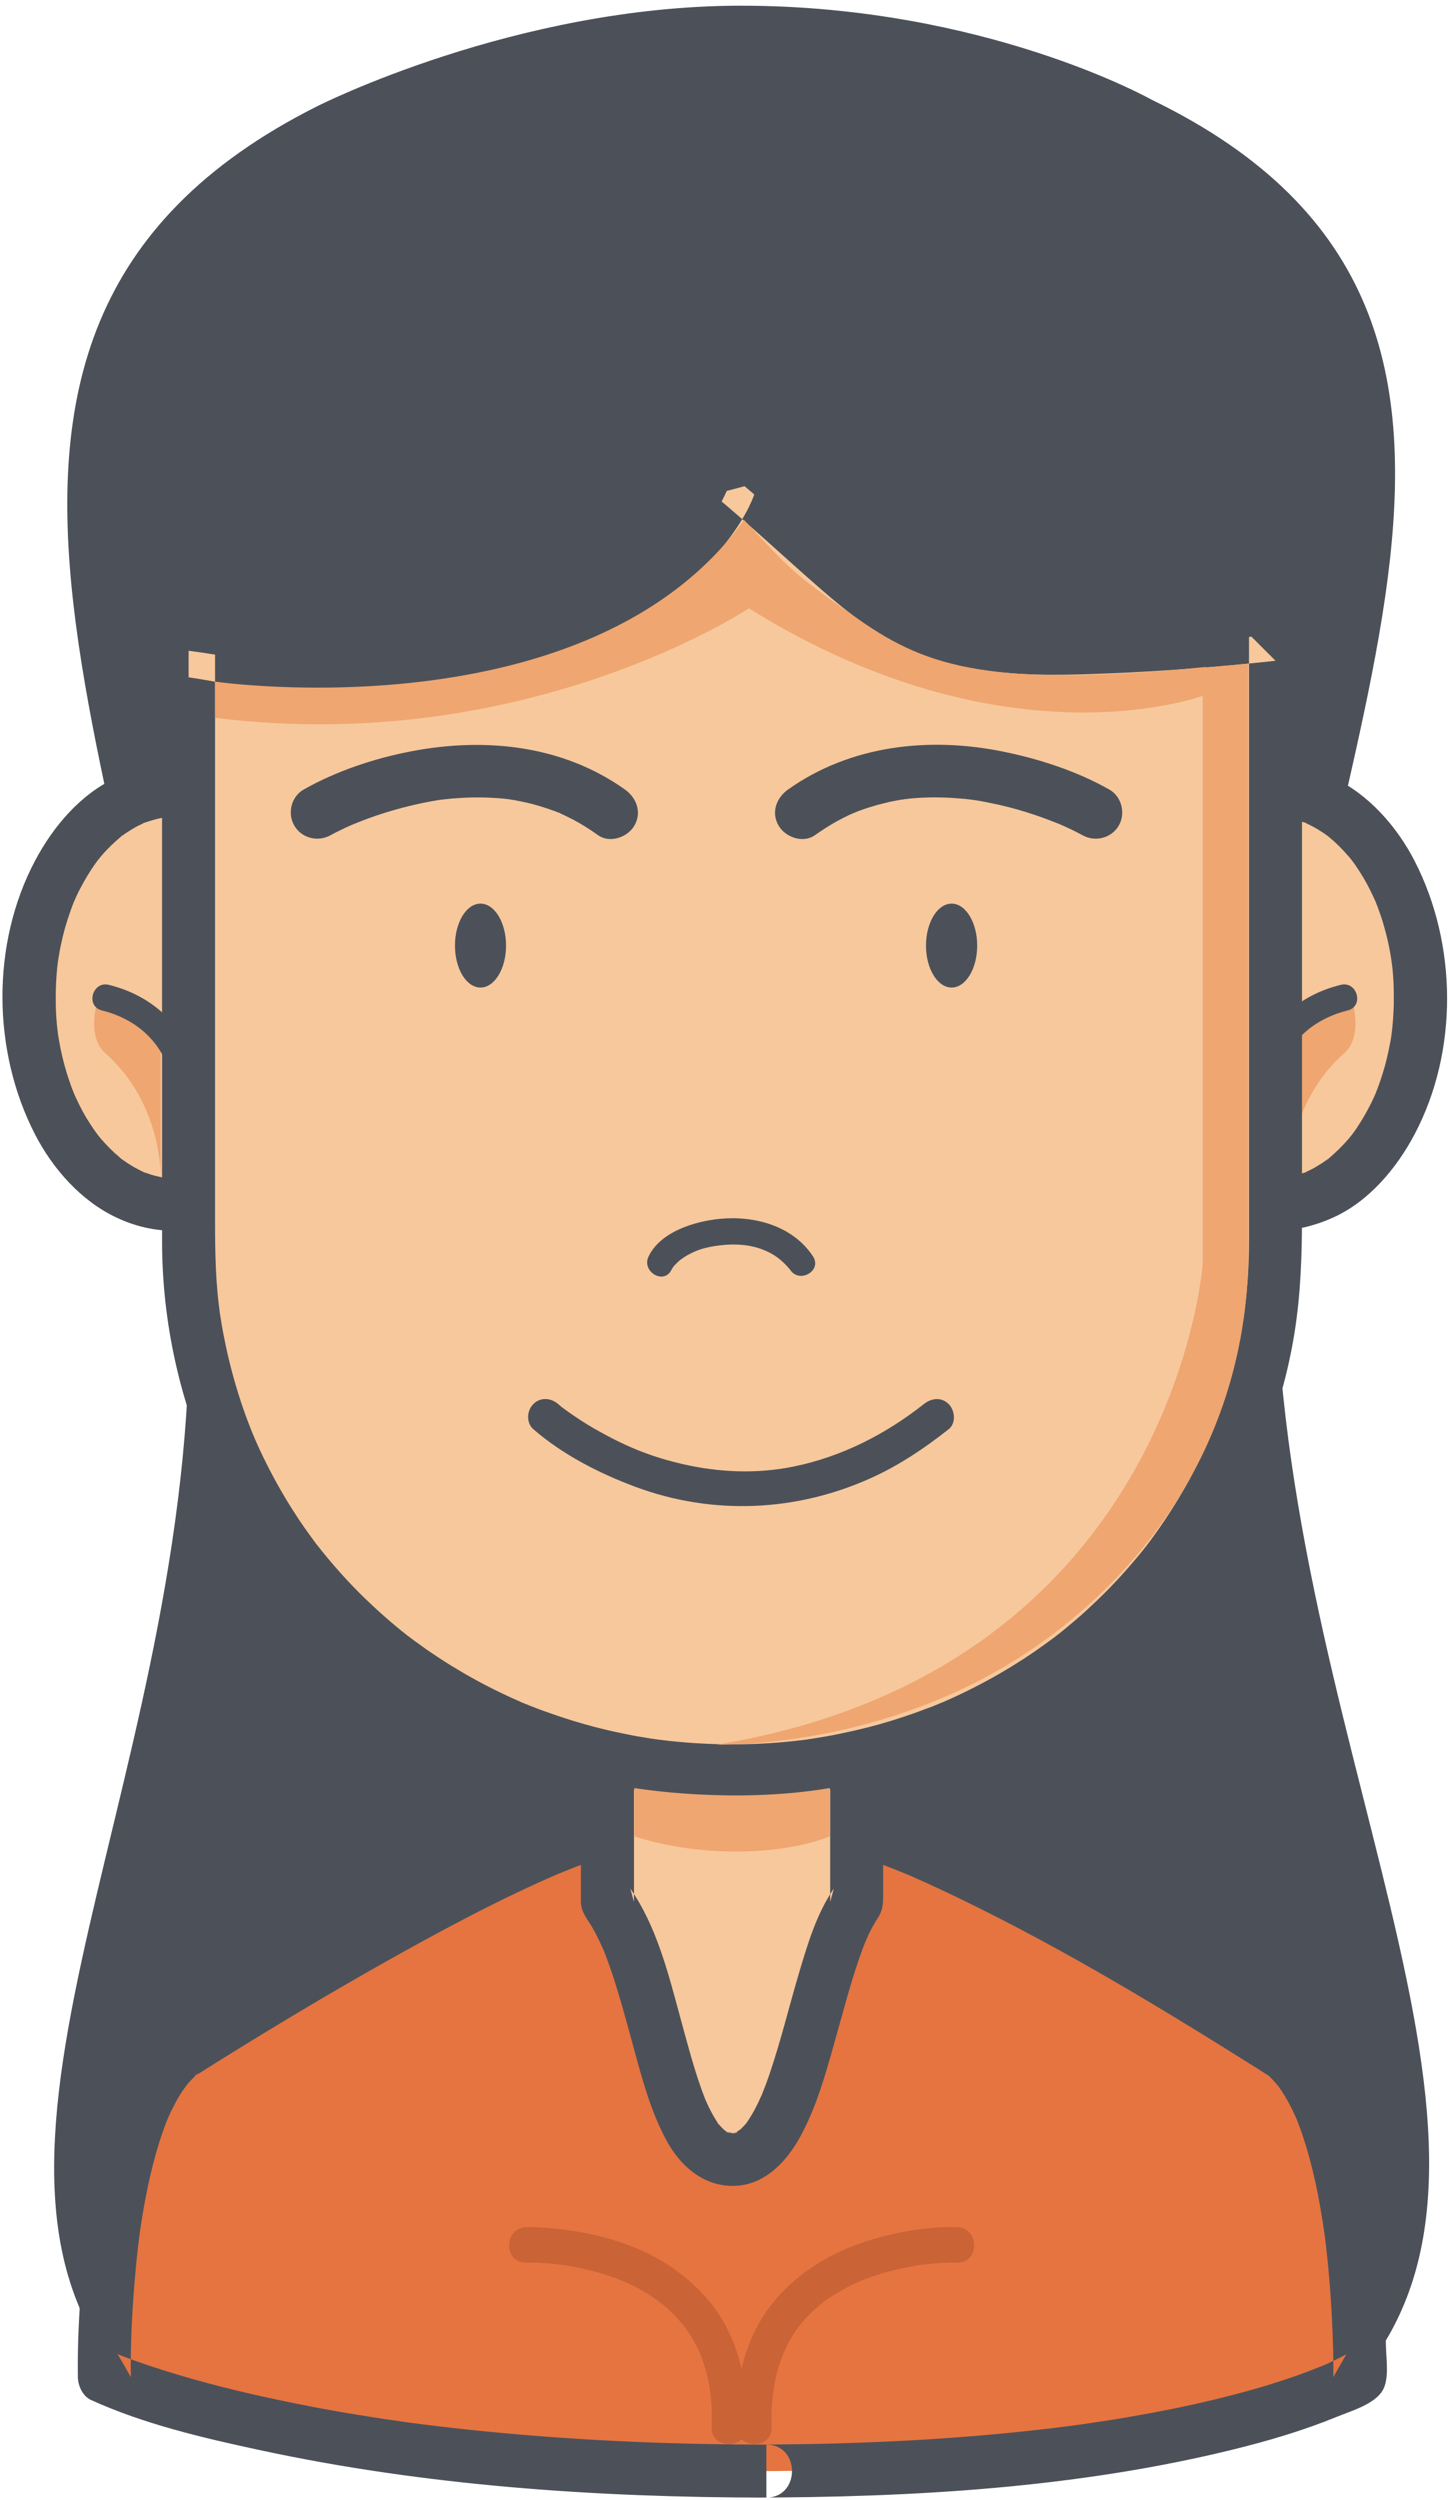 <?xml version="1.0" encoding="UTF-8"?>
<svg width="130px" height="224px" viewBox="0 0 130 224" version="1.1" xmlns="http://www.w3.org/2000/svg" xmlns:xlink="http://www.w3.org/1999/xlink">
    <!-- Generator: Sketch 48.2 (47327) - http://www.bohemiancoding.com/sketch -->
    <title>female7</title>
    <desc>Created with Sketch.</desc>
    <defs></defs>
    <g id="Page-1" stroke="none" stroke-width="1" fill="none" fill-rule="evenodd">
        <g id="female7">
            <path d="M28.44,9.52 C-12.98,30.29 15.42,72.63 16.91,114.92 C18.42,157.88 -6.52,193.18 11.3,213.39 L121.56,213.39 C139.96,192.53 113.8,155.07 114.36,110.75 C114.88,69.47 144.36,28.83 103.24,8.93 C103.24,8.93 88.29,0.51 66.43,0.51 C46.18,0.51 28.44,9.52 28.44,9.52" id="Fill-825" fill="#4C5159"></path>
            <path d="M101.23,89.39 C101.23,99.65 107.07,107.96 114.29,107.96 C121.5,107.96 127.34,99.65 127.34,89.39 C127.34,79.13 121.5,70.82 114.29,70.82 C107.07,70.82 101.23,79.13 101.23,89.39" id="Fill-826" fill="#F7C89C"></path>
            <path d="M98.85,89.39 C98.89,96.81 101.87,105.75 109.09,109.12 C112.47,110.71 116.09,110.64 119.48,109.12 C122.71,107.68 125.21,104.7 126.83,101.63 C130.76,94.19 130.66,84.6 126.83,77.15 C125.23,74.04 122.68,71.15 119.48,69.66 C116.1,68.08 112.48,68.14 109.09,69.66 C105.86,71.1 103.36,74.08 101.74,77.15 C99.76,80.9 98.87,85.17 98.85,89.39 C98.84,92.45 103.59,92.45 103.6,89.39 C103.62,85.61 104.44,81.97 106.25,78.79 C106.46,78.42 106.69,78.07 106.93,77.71 C107.04,77.54 107.16,77.38 107.28,77.21 C107.68,76.66 106.99,77.57 107.41,77.04 C107.94,76.38 108.54,75.76 109.18,75.2 C109.32,75.08 109.47,74.96 109.62,74.84 C109.17,75.2 109.67,74.81 109.74,74.76 C110.04,74.55 110.36,74.35 110.68,74.17 C110.99,73.99 111.32,73.83 111.65,73.68 C111.09,73.93 111.65,73.7 111.75,73.66 C111.98,73.58 112.21,73.51 112.43,73.45 C112.78,73.35 113.13,73.28 113.48,73.22 C112.84,73.33 113.44,73.24 113.56,73.22 C113.74,73.21 113.92,73.2 114.1,73.2 C114.46,73.19 114.83,73.21 115.19,73.24 C115.8,73.29 114.66,73.15 115.26,73.25 C115.5,73.29 115.73,73.34 115.96,73.4 C116.31,73.49 116.65,73.6 116.99,73.72 C117.56,73.93 116.52,73.51 117.08,73.76 C117.25,73.83 117.41,73.92 117.57,74 C117.9,74.16 118.21,74.35 118.52,74.55 C118.68,74.65 118.83,74.76 118.98,74.87 C119.19,75.03 119.18,75.01 118.95,74.84 C119.05,74.92 119.15,75 119.24,75.08 C119.85,75.58 120.39,76.14 120.9,76.73 C121.04,76.88 121.16,77.04 121.29,77.2 C120.95,76.78 121.37,77.32 121.41,77.37 C121.69,77.77 121.96,78.19 122.21,78.6 C122.66,79.35 123.04,80.14 123.39,80.94 C123.2,80.49 123.48,81.18 123.49,81.21 C123.57,81.42 123.65,81.64 123.72,81.85 C123.91,82.37 124.06,82.89 124.2,83.42 C124.46,84.35 124.64,85.3 124.78,86.25 C124.71,85.79 124.82,86.6 124.82,86.6 C124.85,86.85 124.87,87.1 124.89,87.35 C124.94,87.94 124.96,88.54 124.96,89.13 C124.98,90.15 124.92,91.17 124.82,92.18 C124.82,92.18 124.72,92.99 124.78,92.53 C124.75,92.77 124.71,93.02 124.67,93.26 C124.57,93.81 124.45,94.36 124.32,94.91 C124.1,95.81 123.82,96.7 123.49,97.57 C123.48,97.6 123.2,98.29 123.39,97.84 C123.31,98.05 123.21,98.25 123.12,98.45 C122.91,98.91 122.67,99.36 122.42,99.81 C122.21,100.18 121.99,100.54 121.76,100.89 C121.65,101.07 121.53,101.24 121.41,101.41 C121.37,101.46 120.96,102 121.29,101.58 C120.76,102.26 120.17,102.88 119.53,103.45 C119.39,103.58 119.24,103.7 119.1,103.83 C118.61,104.23 119.49,103.54 118.98,103.91 C118.68,104.13 118.37,104.33 118.05,104.52 C117.74,104.71 117.41,104.87 117.08,105.02 C116.53,105.28 117.55,104.84 116.99,105.06 C116.76,105.14 116.54,105.22 116.31,105.29 C115.96,105.39 115.61,105.46 115.26,105.53 C114.66,105.64 115.8,105.48 115.19,105.54 C115.01,105.56 114.83,105.57 114.65,105.58 C114.29,105.59 113.92,105.58 113.56,105.56 C113.44,105.55 112.83,105.46 113.48,105.56 C113.25,105.52 113.01,105.47 112.78,105.42 C112.43,105.34 112.09,105.24 111.75,105.12 C111.65,105.09 111.09,104.86 111.65,105.1 C111.49,105.03 111.32,104.95 111.16,104.87 C110.83,104.71 110.52,104.52 110.21,104.33 C110.05,104.23 109.9,104.13 109.74,104.02 C109.64,103.95 109.54,103.88 109.44,103.8 C109.67,103.98 109.68,103.99 109.47,103.83 C108.87,103.34 108.32,102.78 107.8,102.2 C107.67,102.05 107.54,101.89 107.41,101.74 C106.98,101.22 107.69,102.12 107.28,101.57 C106.99,101.18 106.73,100.77 106.47,100.36 C105.98,99.55 105.55,98.71 105.18,97.84 C105.37,98.29 105.09,97.6 105.08,97.57 C105,97.36 104.92,97.14 104.85,96.92 C104.67,96.41 104.51,95.89 104.37,95.37 C104.24,94.9 104.14,94.44 104.04,93.97 C103.99,93.73 103.95,93.5 103.91,93.26 C103.89,93.17 103.76,92.28 103.81,92.67 C103.67,91.59 103.61,90.49 103.6,89.39 C103.59,86.33 98.84,86.33 98.85,89.39" id="Fill-827" fill="#4C5159"></path>
            <path d="M121.32,90.06 C121.32,90.06 122.14,92.95 120.51,94.38 C115.39,98.9 115.56,105.5 115.56,105.5 L115.56,93.74 L117.22,91.88 L121.32,90.06" id="Fill-828" fill="#EFA670"></path>
            <path d="M114.33,99.64 C114.2,98.16 114.4,97.15 114.86,95.74 C115.75,93.05 118.02,91.23 120.83,90.54 C122.32,90.17 121.69,87.88 120.2,88.25 C116.69,89.11 114.01,91.37 112.71,94.74 C112.13,96.24 111.81,98.03 111.96,99.64 C112.09,101.16 114.46,101.17 114.33,99.64" id="Fill-829" fill="#4C5159"></path>
            <path d="M67.2,221.43 C108.08,221.43 121.91,213 121.91,213 C121.91,213 122.25,189.82 115.07,184.03 C115.07,184.03 88.22,166.82 76.76,163.83 L54.51,163.83 C43.05,166.82 16.19,184.03 16.19,184.03 C9.01,189.82 9.35,213 9.35,213 C9.35,213 27.83,221.43 68.71,221.43 L67.2,221.43" id="Fill-830" fill="#E57441"></path>
            <path d="M67.2,223.8 C81.71,223.79 96.51,222.96 110.65,219.47 C113.77,218.7 116.88,217.78 119.86,216.56 C121.07,216.06 123.23,215.45 123.96,214.2 C124.56,213.18 124.29,211.45 124.26,210.34 C124.21,208.06 124.07,205.78 123.87,203.51 C123.34,197.73 122.49,191.65 119.84,186.41 C118.97,184.69 117.75,182.92 116.1,181.87 C115.1,181.23 114.09,180.6 113.07,179.97 C108.56,177.17 103.99,174.45 99.37,171.84 C93.93,168.76 88.4,165.82 82.63,163.4 C81.5,162.92 80.36,162.48 79.2,162.09 C78.33,161.79 77.42,161.46 76.49,161.46 C74.3,161.46 72.11,161.46 69.92,161.46 C66.73,161.46 63.54,161.46 60.35,161.46 C58.42,161.46 56.49,161.46 54.56,161.46 C53.53,161.46 52.38,161.97 51.42,162.31 C50.08,162.78 48.78,163.33 47.47,163.89 C41.83,166.3 36.41,169.27 31.08,172.3 C26.58,174.86 22.13,177.52 17.74,180.25 C16.84,180.81 15.95,181.37 15.07,181.93 C13.25,183.09 11.99,185.17 11.1,187.08 C8.61,192.42 7.82,198.49 7.33,204.31 C7.09,207.19 6.94,210.1 6.98,213 C6.99,213.77 7.41,214.71 8.15,215.05 C12.9,217.21 18.15,218.44 23.22,219.53 C38.12,222.75 53.49,223.79 68.71,223.8 C68.71,222.22 68.71,220.63 68.71,219.05 C68.21,219.05 67.7,219.05 67.2,219.05 C64.14,219.05 64.14,223.8 67.2,223.8 C67.7,223.8 68.21,223.8 68.71,223.8 C71.77,223.8 71.77,219.05 68.71,219.05 C59.78,219.05 50.84,218.65 41.96,217.71 C41.08,217.62 40.19,217.51 39.31,217.41 C38.88,217.36 38.46,217.3 38.03,217.25 C37.82,217.23 37.61,217.2 37.4,217.17 C37.3,217.16 36.41,217.04 37,217.12 C35.37,216.9 33.75,216.66 32.13,216.39 C29.37,215.95 26.62,215.42 23.89,214.82 C20.37,214.05 16.86,213.14 13.44,212 C12.58,211.71 11.72,211.41 10.88,211.08 C10.58,210.96 9.69,210.58 10.77,211.04 C10.7,211.01 10.63,210.98 10.55,210.95 C10.95,211.63 11.34,212.31 11.73,213 C11.68,209.73 11.88,206.44 12.18,203.19 C12.24,202.52 12.32,201.86 12.39,201.2 C12.43,200.85 12.48,200.51 12.52,200.17 C12.43,200.84 12.51,200.24 12.53,200.12 C12.56,199.89 12.59,199.66 12.63,199.43 C12.84,197.99 13.11,196.56 13.43,195.14 C13.74,193.77 14.11,192.42 14.57,191.09 C14.67,190.79 14.79,190.49 14.9,190.19 C14.96,190.04 15.02,189.9 15.08,189.75 C14.82,190.38 15.02,189.88 15.08,189.75 C15.33,189.17 15.63,188.6 15.94,188.04 C16.08,187.8 16.23,187.56 16.38,187.33 C16.49,187.17 17.06,186.42 16.56,187.05 C16.9,186.62 17.28,186.22 17.69,185.86 C18.05,185.55 17.12,186.25 17.5,186.01 C17.63,185.93 17.75,185.85 17.88,185.77 C19.11,184.99 20.34,184.22 21.58,183.46 C26.32,180.54 31.1,177.71 35.96,175.01 C38.73,173.47 41.52,171.97 44.35,170.56 C45.68,169.9 47.01,169.27 48.35,168.66 C48.96,168.38 49.56,168.12 50.17,167.86 C49.51,168.14 50.46,167.74 50.62,167.68 C50.95,167.55 51.27,167.42 51.6,167.29 C52.65,166.89 53.71,166.52 54.8,166.22 C55.42,166.04 54.05,166.21 54.8,166.21 C55.17,166.21 55.54,166.21 55.91,166.21 C58.3,166.21 60.7,166.21 63.1,166.21 C66.34,166.21 69.59,166.21 72.83,166.21 C73.91,166.21 74.98,166.21 76.06,166.21 C76.28,166.21 76.5,166.21 76.73,166.21 C76.23,166.21 76.11,166.12 76.59,166.25 C76.87,166.33 77.15,166.41 77.43,166.5 C78.57,166.86 79.69,167.29 80.79,167.74 C80.94,167.8 81.08,167.86 81.23,167.92 C81.74,168.13 80.73,167.7 81.25,167.92 C81.55,168.05 81.85,168.18 82.15,168.32 C82.83,168.61 83.5,168.92 84.16,169.23 C93.98,173.82 103.34,179.45 112.5,185.21 C112.89,185.45 113.27,185.7 113.65,185.94 C113.72,185.98 113.79,186.03 113.86,186.07 C113.6,185.9 113.32,185.64 113.67,185.94 C113.89,186.13 114.09,186.34 114.29,186.56 C114.42,186.7 114.98,187.41 114.49,186.78 C114.66,187 114.81,187.22 114.96,187.45 C115.3,187.97 115.6,188.51 115.87,189.07 C116,189.34 116.13,189.62 116.25,189.89 C116.47,190.39 116.04,189.39 116.25,189.9 C116.31,190.04 116.37,190.19 116.42,190.34 C116.68,191 116.9,191.67 117.1,192.34 C117.52,193.71 117.85,195.1 118.13,196.5 C118.27,197.19 118.39,197.88 118.5,198.57 C118.56,198.91 118.61,199.26 118.66,199.6 C118.69,199.78 118.71,199.95 118.74,200.12 C118.75,200.23 118.77,200.35 118.79,200.46 C118.74,200.12 118.73,200.08 118.77,200.34 C119.1,202.92 119.31,205.51 119.43,208.1 C119.51,209.73 119.56,211.37 119.54,213 C119.93,212.31 120.32,211.63 120.71,210.95 C120.49,211.08 120.26,211.2 120.03,211.31 C119.73,211.46 119.44,211.6 119.14,211.74 C118.95,211.82 118.76,211.91 118.57,211.99 C118.05,212.21 118.95,211.83 118.77,211.91 C118.63,211.96 118.5,212.02 118.36,212.07 C115.29,213.32 112.08,214.24 108.86,215.02 C106.46,215.6 104.03,216.09 101.59,216.51 C100.14,216.77 98.69,216.99 97.23,217.2 C97.04,217.23 96.84,217.26 96.65,217.28 C96.56,217.3 95.9,217.38 96.5,217.3 C96.09,217.36 95.69,217.41 95.29,217.46 C94.39,217.58 93.48,217.68 92.57,217.78 C84.15,218.71 75.67,219.05 67.2,219.05 C64.14,219.05 64.14,223.8 67.2,223.8" id="Fill-831" fill="#4C5159"></path>
            <path d="M54.46,157.05 L54.46,170.43 C59.41,177.4 59.44,193.5 65.61,193.5 L65.67,193.5 C71.84,193.5 72.71,176.29 76.81,170.43 L76.81,157.05 L54.46,157.05" id="Fill-832" fill="#F7C89C"></path>
            <path d="M52.08,157.05 C52.08,160.99 52.08,164.93 52.08,168.87 C52.08,169.38 52.08,169.9 52.08,170.42 C52.08,171.32 52.67,171.97 53.1,172.71 C53.47,173.35 53.79,174.02 54.09,174.7 C54.34,175.26 53.9,174.22 54.13,174.79 C54.2,174.96 54.26,175.13 54.33,175.3 C54.46,175.65 54.59,176 54.71,176.35 C54.99,177.13 55.23,177.92 55.47,178.71 C55.94,180.26 56.35,181.82 56.78,183.38 C57.56,186.25 58.34,189.21 59.77,191.83 C61.01,194.1 63.07,195.91 65.78,195.87 C68.52,195.83 70.49,193.74 71.73,191.49 C73.15,188.92 73.97,186.02 74.76,183.21 C75.58,180.35 76.3,177.44 77.33,174.65 C77.44,174.35 77.56,174.06 77.68,173.77 C77.4,174.45 77.79,173.54 77.86,173.38 C78.11,172.84 78.4,172.33 78.72,171.83 C79.23,171.05 79.18,170.31 79.18,169.45 C79.18,165.34 79.18,161.24 79.18,157.13 C79.18,157.11 79.18,157.08 79.18,157.05 C79.18,155.75 78.1,154.67 76.81,154.67 C69.43,154.67 62.05,154.67 54.67,154.67 C54.6,154.67 54.53,154.67 54.46,154.67 C51.4,154.67 51.4,159.42 54.46,159.42 C61.84,159.42 69.22,159.42 76.6,159.42 C76.67,159.42 76.74,159.42 76.81,159.42 C76.01,158.63 75.22,157.84 74.43,157.05 C74.43,161.51 74.43,165.97 74.43,170.43 C74.54,170.03 74.65,169.63 74.76,169.23 C73.21,171.47 72.4,174.23 71.63,176.81 C70.77,179.72 70.05,182.68 69.09,185.56 C68.88,186.2 68.65,186.83 68.4,187.45 C68.34,187.6 68.28,187.75 68.22,187.9 C68.48,187.28 68.27,187.78 68.21,187.9 C68.07,188.22 67.92,188.53 67.76,188.84 C67.51,189.33 67.23,189.79 66.92,190.24 C66.83,190.37 66.53,190.74 66.99,190.16 C66.91,190.25 66.83,190.34 66.75,190.43 C66.58,190.63 66.38,190.81 66.18,190.98 C66.82,190.45 66.24,190.92 66.05,191.03 C65.43,191.39 66.48,190.91 65.96,191.07 C65.86,191.1 65.76,191.13 65.66,191.15 C65.24,191.24 66.31,191.08 65.88,191.12 C65.68,191.13 65.48,191.12 65.28,191.11 C66.13,191.17 65.42,191.11 65.18,191.03 C64.77,190.9 65.74,191.29 65.35,191.11 C65.25,191.06 65.16,191.01 65.07,190.96 C64.98,190.9 64.89,190.84 64.8,190.77 C65.41,191.21 65.08,190.98 64.94,190.86 C64.73,190.68 64.55,190.47 64.37,190.26 C64.11,189.96 64.73,190.76 64.36,190.24 C64.26,190.09 64.17,189.94 64.08,189.79 C63.88,189.47 63.71,189.13 63.54,188.79 C63.45,188.61 63.37,188.43 63.29,188.25 C63.19,188.01 63.21,188.06 63.34,188.38 C63.3,188.29 63.26,188.19 63.22,188.09 C63.04,187.63 62.87,187.16 62.71,186.69 C62.05,184.76 61.54,182.78 61,180.82 C59.93,176.88 58.88,172.62 56.51,169.23 C56.62,169.63 56.73,170.03 56.84,170.43 C56.84,165.97 56.84,161.51 56.84,157.05 C56.84,153.98 52.08,153.98 52.08,157.05" id="Fill-833" fill="#4C5159"></path>
            <path d="M28.73,89.39 C28.73,99.65 22.89,107.96 15.68,107.96 C8.46,107.96 2.62,99.65 2.62,89.39 C2.62,79.13 8.46,70.82 15.68,70.82 C22.89,70.82 28.73,79.13 28.73,89.39" id="Fill-834" fill="#F7C89C"></path>
            <path d="M26.36,89.39 C26.34,93.18 25.53,96.81 23.71,99.99 C23.5,100.36 23.27,100.71 23.03,101.06 C22.92,101.24 22.8,101.41 22.68,101.57 C22.28,102.13 22.97,101.21 22.55,101.74 C22.02,102.41 21.42,103.02 20.78,103.58 C20.64,103.71 20.49,103.83 20.34,103.94 C20.79,103.58 20.3,103.97 20.22,104.02 C19.92,104.24 19.6,104.43 19.28,104.61 C18.97,104.79 18.64,104.95 18.31,105.1 C18.87,104.85 18.31,105.08 18.21,105.12 C17.98,105.2 17.76,105.27 17.53,105.33 C17.18,105.43 16.83,105.5 16.48,105.56 C17.12,105.45 16.52,105.55 16.4,105.56 C16.22,105.57 16.04,105.58 15.86,105.58 C15.5,105.59 15.13,105.57 14.78,105.54 C14.16,105.49 15.3,105.63 14.7,105.53 C14.46,105.49 14.23,105.44 14,105.38 C13.65,105.3 13.31,105.18 12.98,105.06 C12.4,104.85 13.44,105.27 12.88,105.02 C12.71,104.95 12.55,104.87 12.39,104.78 C12.06,104.62 11.75,104.43 11.44,104.23 C11.29,104.13 11.13,104.02 10.98,103.91 C10.77,103.76 10.78,103.77 11.01,103.94 C10.91,103.87 10.81,103.79 10.72,103.7 C10.12,103.2 9.57,102.64 9.06,102.05 C8.93,101.9 8.8,101.74 8.68,101.58 C9.01,102 8.59,101.46 8.56,101.41 C8.27,101.01 8.01,100.59 7.75,100.18 C7.3,99.43 6.92,98.64 6.57,97.84 C6.77,98.29 6.48,97.6 6.47,97.57 C6.39,97.36 6.31,97.14 6.24,96.92 C6.06,96.41 5.9,95.89 5.76,95.37 C5.51,94.43 5.32,93.49 5.18,92.53 C5.25,92.99 5.14,92.18 5.14,92.18 C5.11,91.93 5.09,91.68 5.07,91.43 C5.02,90.84 5,90.24 5,89.65 C4.98,88.63 5.04,87.61 5.14,86.6 C5.14,86.6 5.25,85.79 5.18,86.25 C5.21,86.01 5.26,85.76 5.3,85.52 C5.39,84.97 5.51,84.42 5.64,83.88 C5.86,82.97 6.15,82.08 6.47,81.21 C6.48,81.18 6.76,80.49 6.57,80.94 C6.66,80.74 6.75,80.54 6.84,80.33 C7.05,79.87 7.29,79.42 7.54,78.98 C7.75,78.6 7.97,78.25 8.2,77.89 C8.32,77.71 8.43,77.55 8.56,77.37 C8.59,77.32 9,76.78 8.68,77.2 C9.2,76.52 9.79,75.9 10.43,75.33 C10.57,75.2 10.72,75.08 10.86,74.96 C11.35,74.55 10.47,75.24 10.98,74.87 C11.28,74.65 11.59,74.45 11.91,74.26 C12.22,74.07 12.55,73.91 12.88,73.76 C13.44,73.5 12.41,73.94 12.98,73.72 C13.2,73.64 13.43,73.56 13.66,73.5 C14,73.39 14.35,73.32 14.7,73.25 C15.3,73.14 14.16,73.3 14.78,73.24 C14.95,73.22 15.13,73.21 15.31,73.2 C15.68,73.19 16.04,73.2 16.4,73.22 C16.52,73.23 17.13,73.32 16.48,73.22 C16.71,73.26 16.95,73.31 17.18,73.36 C17.53,73.44 17.87,73.54 18.21,73.66 C18.31,73.69 18.88,73.92 18.31,73.68 C18.47,73.75 18.64,73.83 18.8,73.91 C19.13,74.07 19.45,74.26 19.76,74.45 C19.91,74.55 20.07,74.66 20.22,74.76 C20.32,74.83 20.42,74.9 20.52,74.98 C20.29,74.8 20.28,74.79 20.49,74.96 C21.1,75.44 21.65,76 22.16,76.58 C22.3,76.73 22.42,76.89 22.55,77.04 C22.98,77.56 22.27,76.66 22.68,77.21 C22.97,77.6 23.23,78.01 23.49,78.42 C23.99,79.23 24.41,80.08 24.78,80.94 C24.59,80.49 24.87,81.18 24.88,81.21 C24.96,81.42 25.04,81.64 25.12,81.85 C25.3,82.37 25.45,82.89 25.59,83.42 C25.72,83.88 25.82,84.34 25.92,84.81 C25.97,85.05 26.01,85.28 26.06,85.52 C26.07,85.61 26.21,86.5 26.15,86.11 C26.3,87.2 26.35,88.29 26.36,89.39 C26.37,92.45 31.12,92.45 31.11,89.39 C31.07,81.97 28.09,73.03 20.87,69.66 C17.49,68.08 13.87,68.14 10.48,69.66 C7.25,71.1 4.75,74.08 3.13,77.15 C-0.8,84.59 -0.7,94.18 3.13,101.63 C4.73,104.74 7.28,107.63 10.48,109.12 C13.87,110.71 17.48,110.64 20.87,109.12 C24.1,107.68 26.61,104.7 28.23,101.63 C30.2,97.88 31.09,93.61 31.11,89.39 C31.12,86.33 26.37,86.33 26.36,89.39" id="Fill-835" fill="#4C5159"></path>
            <path d="M16.91,58.31 L16.91,111.22 C16.91,138.13 38.72,158.68 65.63,158.68 C92.54,158.68 114.36,138.13 114.36,111.22 L114.36,56.83 C114.36,56.83 94.14,59.07 87.1,57.55 C78.56,55.7 75.46,50.74 65.63,42.63 C65.63,42.63 62.87,56.6 33.42,59.45 C24.4,60.32 25.04,59.4 16.91,58.31" id="Fill-836" fill="#F7C89C"></path>
            <path d="M14.53,58.31 C14.53,64.47 14.53,70.64 14.53,76.81 C14.53,86.39 14.53,95.97 14.53,105.55 C14.53,107.44 14.53,109.33 14.53,111.22 C14.53,118.5 16.13,125.66 19.17,132.27 C25.12,145.2 36.91,154.83 50.45,158.88 C64.56,163.09 80.37,161.14 92.97,153.51 C105.14,146.12 113.77,133.56 116.05,119.49 C116.62,115.97 116.73,112.46 116.73,108.92 C116.73,105.36 116.73,101.79 116.73,98.23 C116.73,88.22 116.73,78.22 116.73,68.21 C116.73,64.42 116.73,60.63 116.73,56.83 C116.73,55.65 115.65,54.32 114.36,54.46 C110.49,54.89 106.61,55.19 102.72,55.42 C99.62,55.61 96.51,55.73 93.4,55.7 C92.06,55.68 90.72,55.63 89.39,55.5 C89.11,55.48 88.83,55.45 88.56,55.41 C89.41,55.52 88.5,55.4 88.31,55.37 C87.56,55.24 86.83,55.05 86.11,54.85 C85.72,54.74 85.34,54.62 84.97,54.49 C84.78,54.43 84.6,54.36 84.42,54.3 C84.32,54.26 83.54,53.94 84.11,54.18 C83.31,53.85 82.55,53.45 81.8,53.02 C81.05,52.59 80.34,52.11 79.64,51.61 C79.49,51.5 79.34,51.39 79.19,51.28 C79.08,51.2 78.98,51.12 78.88,51.05 C79.11,51.22 79.12,51.23 78.91,51.06 C78.55,50.78 78.19,50.49 77.84,50.19 C74.26,47.2 70.91,43.93 67.31,40.95 C66.64,40.4 65.88,40.1 65,40.34 C64.25,40.55 63.5,41.2 63.34,42 C63.28,42.34 63.15,42.67 63.02,42.99 C62.8,43.55 63.33,42.3 63.04,42.96 C62.94,43.17 62.83,43.38 62.73,43.59 C62.47,44.09 62.17,44.57 61.86,45.03 C61.68,45.3 61.5,45.55 61.3,45.81 C61.08,46.11 61.71,45.29 61.47,45.6 C61.41,45.66 61.36,45.73 61.3,45.8 C61.17,45.96 61.03,46.13 60.89,46.29 C60.34,46.93 59.73,47.53 59.1,48.1 C58.76,48.41 58.4,48.71 58.04,49 C57.95,49.08 57.85,49.15 57.76,49.23 C58.34,48.77 57.97,49.06 57.84,49.16 C57.6,49.34 57.36,49.51 57.11,49.69 C56.14,50.37 55.12,50.98 54.08,51.55 C53.56,51.83 53.04,52.09 52.51,52.34 C52.21,52.49 51.91,52.63 51.6,52.77 C51.44,52.84 51.29,52.9 51.13,52.97 C50.58,53.21 51.61,52.78 51.05,53.01 C49.63,53.59 48.18,54.1 46.71,54.54 C45.02,55.06 43.3,55.48 41.58,55.85 C39.72,56.24 37.49,56.6 35.93,56.8 C32.54,57.22 29.02,57.63 25.59,57.32 C25.4,57.31 24.42,57.18 25.26,57.3 C24.98,57.26 24.71,57.21 24.44,57.17 C23.84,57.07 23.25,56.96 22.66,56.85 C20.96,56.53 19.25,56.25 17.54,56.02 C16.26,55.84 15,56.3 14.62,57.67 C14.31,58.8 14.99,60.42 16.28,60.6 C19.39,61.02 22.47,61.77 25.59,62.08 C29.27,62.43 33.09,61.92 36.73,61.44 C43.75,60.51 50.79,58.84 57.01,55.36 C60.51,53.4 63.7,50.77 65.96,47.43 C66.8,46.2 67.62,44.73 67.92,43.26 C66.6,43.61 65.28,43.96 63.95,44.31 C67.24,47.03 70.33,49.95 73.55,52.75 C76.03,54.92 78.67,56.96 81.71,58.28 C87.36,60.73 93.47,60.58 99.51,60.34 C104.47,60.13 109.43,59.75 114.36,59.21 C113.57,58.42 112.77,57.63 111.98,56.83 C111.98,62.89 111.98,68.95 111.98,75.01 C111.98,84.75 111.98,94.48 111.98,104.21 C111.98,106.5 111.98,108.78 111.98,111.07 C111.98,111.79 111.97,112.5 111.94,113.22 C111.91,114.1 111.84,114.97 111.76,115.85 C111.72,116.28 111.67,116.71 111.62,117.15 C111.62,117.21 111.52,117.92 111.59,117.37 C111.56,117.66 111.51,117.94 111.47,118.22 C110.92,121.69 109.97,125.09 108.66,128.35 C108.63,128.42 108.37,129.05 108.58,128.55 C108.5,128.74 108.42,128.93 108.33,129.12 C108.17,129.5 107.99,129.87 107.82,130.25 C107.44,131.05 107.03,131.84 106.61,132.63 C105.79,134.12 104.89,135.57 103.91,136.97 C103.68,137.3 103.44,137.63 103.2,137.96 C103.08,138.12 102.96,138.29 102.83,138.45 C102.42,138.99 103.12,138.08 102.71,138.61 C102.16,139.31 101.59,139.98 101.01,140.64 C99.89,141.92 98.69,143.12 97.44,144.27 C96.84,144.82 96.22,145.35 95.59,145.87 C95.28,146.13 94.96,146.38 94.64,146.63 C95.06,146.3 94.52,146.72 94.47,146.76 C94.25,146.92 94.03,147.08 93.81,147.24 C92.43,148.25 90.99,149.18 89.51,150.03 C88.01,150.89 86.47,151.67 84.89,152.37 C84.7,152.45 84.51,152.54 84.32,152.62 C84.81,152.4 84.17,152.67 84.11,152.7 C83.73,152.86 83.34,153.01 82.94,153.15 C82.09,153.48 81.23,153.77 80.36,154.05 C78.67,154.59 76.95,155.02 75.22,155.37 C74.37,155.55 73.52,155.69 72.67,155.82 C72.61,155.83 71.9,155.93 72.44,155.86 C72.23,155.89 72.01,155.91 71.8,155.94 C71.29,156 70.78,156.05 70.27,156.1 C66.61,156.43 62.91,156.36 59.26,155.91 C59.19,155.9 58.48,155.81 59.03,155.88 C58.81,155.85 58.6,155.82 58.38,155.79 C57.96,155.72 57.53,155.65 57.11,155.58 C56.19,155.41 55.28,155.22 54.38,155.01 C52.66,154.6 50.97,154.1 49.31,153.51 C48.52,153.24 47.74,152.94 46.96,152.62 C46.32,152.36 47.4,152.81 46.76,152.54 C46.57,152.45 46.38,152.37 46.19,152.28 C45.74,152.09 45.31,151.88 44.87,151.67 C43.32,150.93 41.81,150.09 40.35,149.19 C39.65,148.76 38.97,148.3 38.29,147.84 C37.96,147.6 37.62,147.36 37.29,147.12 C37.13,147 36.96,146.88 36.8,146.76 C36.69,146.67 36.58,146.59 36.47,146.51 C36.68,146.67 36.68,146.67 36.47,146.51 C35.13,145.46 33.86,144.33 32.64,143.15 C31.42,141.96 30.28,140.71 29.2,139.4 C28.94,139.09 28.69,138.77 28.44,138.45 C28.77,138.88 28.35,138.34 28.31,138.29 C28.19,138.12 28.07,137.96 27.95,137.8 C27.42,137.08 26.92,136.36 26.44,135.61 C25.51,134.18 24.67,132.7 23.9,131.17 C23.53,130.44 23.18,129.69 22.85,128.93 C22.83,128.87 22.56,128.24 22.77,128.74 C22.69,128.55 22.61,128.35 22.53,128.16 C22.35,127.71 22.18,127.26 22.01,126.8 C21.42,125.16 20.92,123.48 20.51,121.78 C20.31,120.95 20.14,120.12 19.98,119.28 C19.9,118.86 19.83,118.43 19.77,118.01 C19.73,117.8 19.7,117.59 19.67,117.37 C19.75,117.92 19.63,117.02 19.62,116.93 C19.26,114 19.28,111.06 19.28,108.11 C19.28,104.26 19.28,100.41 19.28,96.56 C19.28,86.66 19.28,76.77 19.28,66.87 C19.28,64.02 19.28,61.16 19.28,58.31 C19.28,55.24 14.53,55.24 14.53,58.31" id="Fill-837" fill="#4C5159"></path>
            <path d="M8.65,90.06 C8.65,90.06 7.82,92.95 9.45,94.38 C14.57,98.9 14.41,105.5 14.41,105.5 L14.41,93.74 L12.74,91.88 L8.65,90.06" id="Fill-838" fill="#EFA670"></path>
            <path d="M18.01,99.64 C18.15,98.01 17.82,96.26 17.25,94.74 C16,91.36 13.23,89.1 9.76,88.25 C8.28,87.88 7.65,90.17 9.13,90.54 C11.97,91.24 14.18,93.05 15.1,95.74 C15.58,97.13 15.76,98.17 15.63,99.64 C15.5,101.17 17.87,101.16 18.01,99.64" id="Fill-839" fill="#4C5159"></path>
            <path d="M29.64,74.84 C29.83,74.73 30.03,74.63 30.23,74.53 C30.47,74.41 30.72,74.29 30.97,74.17 C31.13,74.1 31.29,74.03 31.44,73.96 C31.61,73.88 32.29,73.6 31.53,73.92 C33.5,73.09 35.54,72.46 37.62,72.01 C38.21,71.88 38.79,71.78 39.38,71.68 C39.52,71.66 39.65,71.64 39.79,71.63 C39.21,71.71 39.9,71.62 39.98,71.61 C40.33,71.57 40.68,71.54 41.03,71.52 C42.49,71.41 43.95,71.44 45.41,71.59 C45.69,71.63 45.71,71.63 45.45,71.59 C45.68,71.63 45.9,71.66 46.13,71.7 C46.51,71.77 46.88,71.85 47.26,71.93 C48.03,72.11 48.78,72.34 49.53,72.61 C49.68,72.66 49.83,72.72 49.98,72.78 C50.71,73.06 49.58,72.59 50.31,72.92 C50.69,73.09 51.06,73.28 51.43,73.47 C52.19,73.87 52.92,74.34 53.62,74.84 C54.68,75.59 56.26,75.03 56.87,73.99 C57.57,72.8 57.07,71.48 56.02,70.74 C50.43,66.77 43.52,66.06 36.93,67.31 C33.62,67.94 30.19,69.07 27.24,70.74 C26.11,71.37 25.74,72.88 26.39,73.99 C27.05,75.12 28.51,75.47 29.64,74.84" id="Fill-840" fill="#4C5159"></path>
            <path d="M99.44,70.74 C96.54,69.1 93.19,68.01 89.94,67.35 C83.32,66 76.28,66.76 70.66,70.74 C69.61,71.48 69.11,72.8 69.81,73.99 C70.42,75.03 72,75.59 73.06,74.84 C73.7,74.39 74.35,73.97 75.03,73.59 C75.4,73.39 75.77,73.2 76.15,73.02 C76.3,72.95 76.45,72.89 76.6,72.82 C76.21,72.99 76.94,72.69 76.93,72.69 C77.67,72.41 78.43,72.18 79.2,71.99 C79.57,71.89 79.95,71.81 80.33,71.74 C80.48,71.71 80.63,71.69 80.78,71.66 C80.82,71.66 81.57,71.55 81.05,71.62 C82.43,71.44 83.84,71.42 85.23,71.49 C85.58,71.51 85.94,71.54 86.29,71.57 C86.43,71.58 86.57,71.59 86.71,71.61 C86.78,71.62 87.48,71.7 86.9,71.63 C87.56,71.71 88.22,71.83 88.87,71.97 C90.98,72.39 93.04,73.05 95.04,73.87 C95.26,73.96 95.19,73.93 94.81,73.77 C94.92,73.82 95.03,73.87 95.14,73.91 C95.3,73.98 95.46,74.06 95.62,74.13 C95.88,74.25 96.14,74.37 96.4,74.5 C96.61,74.61 96.83,74.72 97.05,74.84 C98.17,75.47 99.63,75.12 100.3,73.99 C100.94,72.88 100.57,71.37 99.44,70.74" id="Fill-841" fill="#4C5159"></path>
            <path d="M60.2,113.78 C60.26,113.67 60.33,113.57 60.4,113.48 C60.53,113.29 60.21,113.71 60.37,113.51 C60.42,113.44 60.48,113.38 60.53,113.33 C60.67,113.18 60.81,113.05 60.96,112.92 C61.02,112.87 61.21,112.74 61.42,112.6 C61.67,112.44 61.94,112.31 62.21,112.18 C62.91,111.86 63.73,111.69 64.49,111.6 C66.22,111.39 67.88,111.55 69.38,112.46 C69.81,112.73 70.17,113.05 70.52,113.41 C70.64,113.54 70.75,113.67 70.86,113.8 C70.62,113.5 70.79,113.7 70.84,113.78 C71.67,115.05 73.73,113.87 72.89,112.58 C71.07,109.82 67.62,108.91 64.49,109.22 C62.27,109.45 59.23,110.36 58.15,112.58 C57.49,113.95 59.53,115.16 60.2,113.78" id="Fill-842" fill="#4C5159"></path>
            <path d="M82.82,125.82 C79.37,128.54 75.42,130.55 71.11,131.42 C67.83,132.09 64.42,131.93 61.24,131.2 C58.48,130.57 56.28,129.68 53.88,128.35 C53.03,127.89 52.21,127.38 51.42,126.84 C51.14,126.65 50.87,126.46 50.6,126.26 C50.5,126.18 50.4,126.1 50.29,126.03 C50.78,126.4 50.41,126.12 50.3,126.03 C50.21,125.96 50.13,125.89 50.05,125.82 C49.4,125.25 48.45,125.17 47.81,125.82 C47.23,126.39 47.16,127.49 47.81,128.06 C50.45,130.35 53.72,132.02 56.97,133.23 C63.91,135.81 71.43,135.47 78.16,132.41 C80.65,131.28 82.92,129.75 85.06,128.06 C85.74,127.52 85.61,126.37 85.06,125.82 C84.39,125.15 83.49,125.28 82.82,125.82" id="Fill-843" fill="#4C5159"></path>
            <path d="M56.88,160.22 C56.88,160.22 65.63,161.71 74.39,160.22 L74.39,164.54 C74.39,164.54 71.48,165.91 65.95,165.91 C60.56,165.91 56.88,164.54 56.88,164.54 L56.88,160.22" id="Fill-844" fill="#EFA670"></path>
            <path d="M107.83,59.84 L107.83,113.26 C107.83,113.26 105.25,149.57 64.27,156.33 C64.27,156.33 76.76,156.71 88.89,150 C99.8,143.98 111.4,131.68 111.91,113.26 L111.91,59.47 L107.83,59.84" id="Fill-845" fill="#EFA670"></path>
            <path d="M108.16,62.24 C108.16,62.24 90.57,69.08 67.14,54.51 C67.14,54.51 47.18,67.81 19.28,64.32 L19.28,61.08 C19.28,61.08 52.78,65.91 66.71,46.59 C71.04,51.23 71,51.28 76.53,55.19 C82.58,59.47 87.88,61.79 108.16,59.76 L108.16,62.24" id="Fill-846" fill="#EFA670"></path>
            <path d="M87.61,84.73 C87.61,86.81 86.58,88.49 85.32,88.49 C84.05,88.49 83.02,86.81 83.02,84.73 C83.02,82.66 84.05,80.97 85.32,80.97 C86.58,80.97 87.61,82.66 87.61,84.73" id="Fill-847" fill="#4C5159"></path>
            <path d="M45.37,84.73 C45.37,86.81 44.34,88.49 43.08,88.49 C41.81,88.49 40.79,86.81 40.79,84.73 C40.79,82.66 41.81,80.97 43.08,80.97 C44.34,80.97 45.37,82.66 45.37,84.73" id="Fill-848" fill="#4C5159"></path>
            <path d="M47.18,202.74 C47.88,202.72 48.58,202.77 49.28,202.82 C49.62,202.85 49.96,202.89 50.29,202.93 C50.4,202.94 50.73,202.99 50.23,202.92 C50.33,202.94 50.42,202.95 50.52,202.96 C50.75,203 50.98,203.04 51.21,203.08 C52.12,203.24 53.02,203.45 53.91,203.71 C54.38,203.85 54.83,204.01 55.29,204.17 C55.52,204.26 55.75,204.35 55.98,204.45 C55.62,204.3 56.01,204.46 56.07,204.49 C56.22,204.56 56.38,204.63 56.53,204.7 C57,204.93 57.45,205.17 57.9,205.44 C58.12,205.57 58.34,205.72 58.56,205.86 C58.67,205.94 58.78,206.01 58.89,206.09 C58.94,206.12 59.39,206.46 59.1,206.24 C59.53,206.57 59.94,206.93 60.33,207.31 C60.52,207.51 60.71,207.71 60.89,207.92 C60.99,208.02 61.08,208.13 61.17,208.23 C61.23,208.31 61.29,208.38 61.35,208.45 C61.24,208.32 61.25,208.33 61.36,208.47 C61.71,208.94 62.02,209.44 62.3,209.95 C62.69,210.65 62.77,210.87 63.01,211.56 C63.72,213.56 63.87,215.36 63.8,217.48 C63.74,219.52 66.91,219.52 66.97,217.48 C67.07,214.37 66.55,211.26 65.1,208.48 C63.94,206.26 62.13,204.44 60.05,203.05 C56.81,200.9 52.83,199.93 48.99,199.63 C48.39,199.59 47.78,199.55 47.18,199.57 C45.14,199.63 45.13,202.8 47.18,202.74" id="Fill-849" fill="#CA6335"></path>
            <path d="M85.8,199.57 C83.35,199.5 80.8,199.93 78.46,200.59 C73.9,201.89 69.69,204.66 67.61,209.03 C66.35,211.66 65.92,214.58 66.01,217.48 C66.08,219.52 69.25,219.52 69.18,217.48 C69.08,214.61 69.54,211.9 70.9,209.56 C71.54,208.47 71.98,207.95 72.95,207.03 C73.15,206.84 73.36,206.67 73.56,206.49 C73.67,206.4 73.77,206.32 73.88,206.24 C73.59,206.46 73.95,206.19 73.98,206.16 C74.45,205.83 74.93,205.53 75.42,205.24 C75.87,204.99 76.33,204.76 76.8,204.54 C76.91,204.49 77.03,204.44 77.14,204.39 C76.78,204.55 77.17,204.38 77.23,204.35 C77.5,204.25 77.77,204.15 78.04,204.05 C78.95,203.72 79.89,203.47 80.84,203.26 C81.25,203.17 81.66,203.09 82.07,203.03 C82.27,202.99 82.46,202.96 82.65,202.94 C83,202.89 82.26,202.99 82.6,202.94 C82.72,202.93 82.84,202.91 82.96,202.9 C83.56,202.83 84.17,202.78 84.78,202.76 C85.12,202.74 85.46,202.73 85.8,202.74 C87.85,202.8 87.84,199.63 85.8,199.57" id="Fill-850" fill="#CA6335"></path>
        </g>
    </g>
</svg>